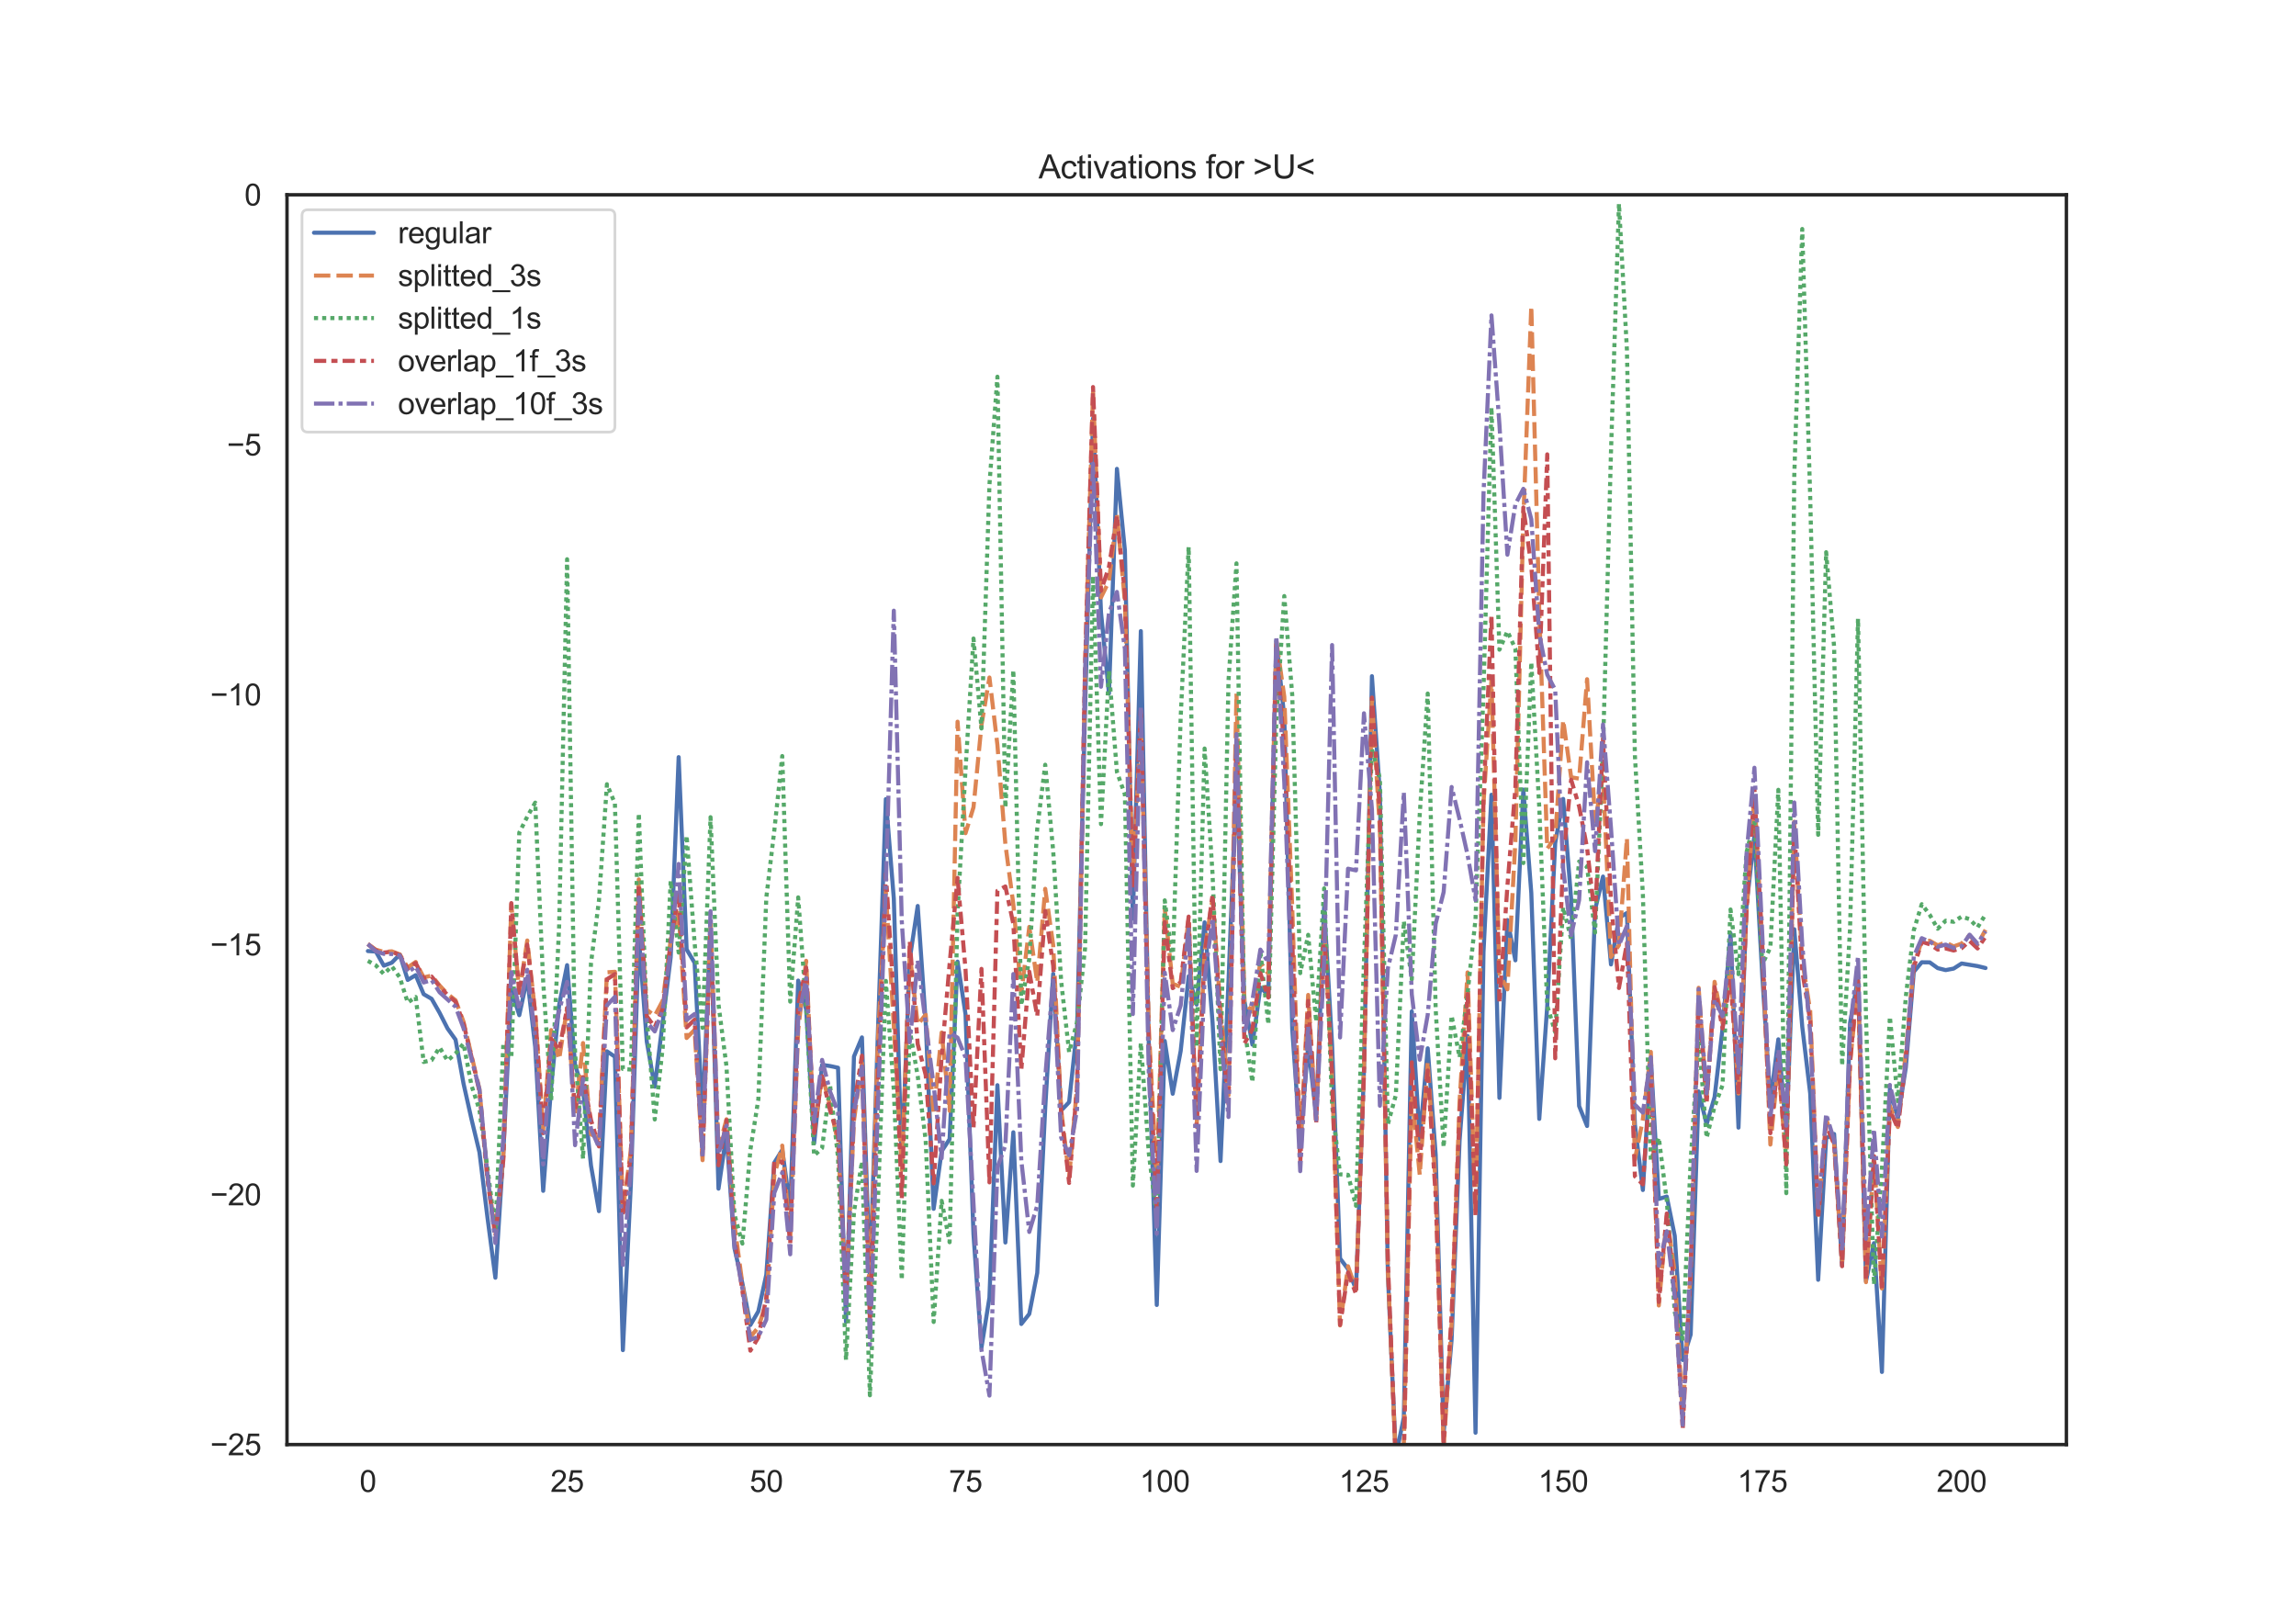 <?xml version="1.0" encoding="utf-8" standalone="no"?>
<!DOCTYPE svg PUBLIC "-//W3C//DTD SVG 1.1//EN"
  "http://www.w3.org/Graphics/SVG/1.1/DTD/svg11.dtd">
<svg height="595.44pt" version="1.1" viewBox="0 0 842.4 595.44" width="842.4pt" xmlns="http://www.w3.org/2000/svg" xmlns:xlink="http://www.w3.org/1999/xlink">
 <defs>
  <style type="text/css">*{stroke-linecap:butt;stroke-linejoin:round;}</style>
 </defs>
 <g id="figure_1">
  <g id="patch_1">
   <path d="M 0 595.44 
L 842.4 595.44 
L 842.4 0 
L 0 0 
z
" style="fill:#ffffff;"/>
  </g>
  <g id="axes_1">
   <g id="patch_2">
    <path d="M 105.3 529.942 
L 758.16 529.942 
L 758.16 71.453 
L 105.3 71.453 
z
" style="fill:#ffffff;"/>
   </g>
   <g id="matplotlib.axis_1">
    <g id="xtick_1">
     <g id="text_1">
      <!-- 0 -->
      <g style="fill:#262626;" transform="translate(131.917 547.315)scale(0.11 -0.11)">
       <defs>
        <path d="M 266 2259 
Q 266 3072 433 3567 
Q 600 4063 929 4331 
Q 1259 4600 1759 4600 
Q 2128 4600 2406 4451 
Q 2684 4303 2865 4023 
Q 3047 3744 3150 3342 
Q 3253 2941 3253 2259 
Q 3253 1453 3087 958 
Q 2922 463 2592 192 
Q 2263 -78 1759 -78 
Q 1097 -78 719 397 
Q 266 969 266 2259 
z
M 844 2259 
Q 844 1131 1108 757 
Q 1372 384 1759 384 
Q 2147 384 2411 759 
Q 2675 1134 2675 2259 
Q 2675 3391 2411 3762 
Q 2147 4134 1753 4134 
Q 1366 4134 1134 3806 
Q 844 3388 844 2259 
z
" id="ArialMT-30" transform="scale(0.016)"/>
       </defs>
       <use xlink:href="#ArialMT-30"/>
      </g>
     </g>
    </g>
    <g id="xtick_2">
     <g id="text_2">
      <!-- 25 -->
      <g style="fill:#262626;" transform="translate(201.951 547.315)scale(0.11 -0.11)">
       <defs>
        <path d="M 3222 541 
L 3222 0 
L 194 0 
Q 188 203 259 391 
Q 375 700 629 1000 
Q 884 1300 1366 1694 
Q 2113 2306 2375 2664 
Q 2638 3022 2638 3341 
Q 2638 3675 2398 3904 
Q 2159 4134 1775 4134 
Q 1369 4134 1125 3890 
Q 881 3647 878 3216 
L 300 3275 
Q 359 3922 746 4261 
Q 1134 4600 1788 4600 
Q 2447 4600 2831 4234 
Q 3216 3869 3216 3328 
Q 3216 3053 3103 2787 
Q 2991 2522 2730 2228 
Q 2469 1934 1863 1422 
Q 1356 997 1212 845 
Q 1069 694 975 541 
L 3222 541 
z
" id="ArialMT-32" transform="scale(0.016)"/>
        <path d="M 266 1200 
L 856 1250 
Q 922 819 1161 601 
Q 1400 384 1738 384 
Q 2144 384 2425 690 
Q 2706 997 2706 1503 
Q 2706 1984 2436 2262 
Q 2166 2541 1728 2541 
Q 1456 2541 1237 2417 
Q 1019 2294 894 2097 
L 366 2166 
L 809 4519 
L 3088 4519 
L 3088 3981 
L 1259 3981 
L 1013 2750 
Q 1425 3038 1878 3038 
Q 2478 3038 2890 2622 
Q 3303 2206 3303 1553 
Q 3303 931 2941 478 
Q 2500 -78 1738 -78 
Q 1113 -78 717 272 
Q 322 622 266 1200 
z
" id="ArialMT-35" transform="scale(0.016)"/>
       </defs>
       <use xlink:href="#ArialMT-32"/>
       <use x="55.615" xlink:href="#ArialMT-35"/>
      </g>
     </g>
    </g>
    <g id="xtick_3">
     <g id="text_3">
      <!-- 50 -->
      <g style="fill:#262626;" transform="translate(275.043 547.315)scale(0.11 -0.11)">
       <use xlink:href="#ArialMT-35"/>
       <use x="55.615" xlink:href="#ArialMT-30"/>
      </g>
     </g>
    </g>
    <g id="xtick_4">
     <g id="text_4">
      <!-- 75 -->
      <g style="fill:#262626;" transform="translate(348.135 547.315)scale(0.11 -0.11)">
       <defs>
        <path d="M 303 3981 
L 303 4522 
L 3269 4522 
L 3269 4084 
Q 2831 3619 2401 2847 
Q 1972 2075 1738 1259 
Q 1569 684 1522 0 
L 944 0 
Q 953 541 1156 1306 
Q 1359 2072 1739 2783 
Q 2119 3494 2547 3981 
L 303 3981 
z
" id="ArialMT-37" transform="scale(0.016)"/>
       </defs>
       <use xlink:href="#ArialMT-37"/>
       <use x="55.615" xlink:href="#ArialMT-35"/>
      </g>
     </g>
    </g>
    <g id="xtick_5">
     <g id="text_5">
      <!-- 100 -->
      <g style="fill:#262626;" transform="translate(418.169 547.315)scale(0.11 -0.11)">
       <defs>
        <path d="M 2384 0 
L 1822 0 
L 1822 3584 
Q 1619 3391 1289 3197 
Q 959 3003 697 2906 
L 697 3450 
Q 1169 3672 1522 3987 
Q 1875 4303 2022 4600 
L 2384 4600 
L 2384 0 
z
" id="ArialMT-31" transform="scale(0.016)"/>
       </defs>
       <use xlink:href="#ArialMT-31"/>
       <use x="55.615" xlink:href="#ArialMT-30"/>
       <use x="111.23" xlink:href="#ArialMT-30"/>
      </g>
     </g>
    </g>
    <g id="xtick_6">
     <g id="text_6">
      <!-- 125 -->
      <g style="fill:#262626;" transform="translate(491.261 547.315)scale(0.11 -0.11)">
       <use xlink:href="#ArialMT-31"/>
       <use x="55.615" xlink:href="#ArialMT-32"/>
       <use x="111.23" xlink:href="#ArialMT-35"/>
      </g>
     </g>
    </g>
    <g id="xtick_7">
     <g id="text_7">
      <!-- 150 -->
      <g style="fill:#262626;" transform="translate(564.353 547.315)scale(0.11 -0.11)">
       <use xlink:href="#ArialMT-31"/>
       <use x="55.615" xlink:href="#ArialMT-35"/>
       <use x="111.23" xlink:href="#ArialMT-30"/>
      </g>
     </g>
    </g>
    <g id="xtick_8">
     <g id="text_8">
      <!-- 175 -->
      <g style="fill:#262626;" transform="translate(637.446 547.315)scale(0.11 -0.11)">
       <use xlink:href="#ArialMT-31"/>
       <use x="55.615" xlink:href="#ArialMT-37"/>
       <use x="111.23" xlink:href="#ArialMT-35"/>
      </g>
     </g>
    </g>
    <g id="xtick_9">
     <g id="text_9">
      <!-- 200 -->
      <g style="fill:#262626;" transform="translate(710.538 547.315)scale(0.11 -0.11)">
       <use xlink:href="#ArialMT-32"/>
       <use x="55.615" xlink:href="#ArialMT-30"/>
       <use x="111.23" xlink:href="#ArialMT-30"/>
      </g>
     </g>
    </g>
   </g>
   <g id="matplotlib.axis_2">
    <g id="ytick_1">
     <g id="text_10">
      <!-- −25 -->
      <g style="fill:#262626;" transform="translate(77.141 533.878)scale(0.11 -0.11)">
       <defs>
        <path d="M 3381 1997 
L 356 1997 
L 356 2522 
L 3381 2522 
L 3381 1997 
z
" id="ArialMT-2212" transform="scale(0.016)"/>
       </defs>
       <use xlink:href="#ArialMT-2212"/>
       <use x="58.398" xlink:href="#ArialMT-32"/>
       <use x="114.014" xlink:href="#ArialMT-35"/>
      </g>
     </g>
    </g>
    <g id="ytick_2">
     <g id="text_11">
      <!-- −20 -->
      <g style="fill:#262626;" transform="translate(77.141 442.181)scale(0.11 -0.11)">
       <use xlink:href="#ArialMT-2212"/>
       <use x="58.398" xlink:href="#ArialMT-32"/>
       <use x="114.014" xlink:href="#ArialMT-30"/>
      </g>
     </g>
    </g>
    <g id="ytick_3">
     <g id="text_12">
      <!-- −15 -->
      <g style="fill:#262626;" transform="translate(77.141 350.483)scale(0.11 -0.11)">
       <use xlink:href="#ArialMT-2212"/>
       <use x="58.398" xlink:href="#ArialMT-31"/>
       <use x="114.014" xlink:href="#ArialMT-35"/>
      </g>
     </g>
    </g>
    <g id="ytick_4">
     <g id="text_13">
      <!-- −10 -->
      <g style="fill:#262626;" transform="translate(77.141 258.785)scale(0.11 -0.11)">
       <use xlink:href="#ArialMT-2212"/>
       <use x="58.398" xlink:href="#ArialMT-31"/>
       <use x="114.014" xlink:href="#ArialMT-30"/>
      </g>
     </g>
    </g>
    <g id="ytick_5">
     <g id="text_14">
      <!-- −5 -->
      <g style="fill:#262626;" transform="translate(83.258 167.087)scale(0.11 -0.11)">
       <use xlink:href="#ArialMT-2212"/>
       <use x="58.398" xlink:href="#ArialMT-35"/>
      </g>
     </g>
    </g>
    <g id="ytick_6">
     <g id="text_15">
      <!-- 0 -->
      <g style="fill:#262626;" transform="translate(89.683 75.39)scale(0.11 -0.11)">
       <use xlink:href="#ArialMT-30"/>
      </g>
     </g>
    </g>
   </g>
   <g id="line2d_1">
    <path clip-path="url(#p7a7efaa9cf)" d="M 134.975 348.894 
L 137.899 349.079 
L 140.823 354.259 
L 143.747 353.168 
L 146.67 350.164 
L 149.594 359.493 
L 152.518 357.738 
L 155.441 364.719 
L 158.365 366.432 
L 161.289 371.563 
L 164.212 377.318 
L 167.136 381.397 
L 170.06 397.496 
L 172.983 410.552 
L 175.907 422.705 
L 178.831 446.478 
L 181.754 468.741 
L 184.678 422.551 
L 187.602 363.196 
L 190.526 372.424 
L 193.449 358.727 
L 196.373 384.099 
L 199.297 436.867 
L 202.22 398.823 
L 205.144 368.748 
L 208.068 354.071 
L 210.991 390.701 
L 213.915 399.794 
L 216.839 427.616 
L 219.762 444.321 
L 222.686 385.685 
L 225.61 387.665 
L 228.534 495.302 
L 231.457 434.586 
L 234.381 343.635 
L 237.305 382.133 
L 240.228 398.644 
L 246.076 351.123 
L 248.999 277.758 
L 251.923 348.308 
L 254.847 353.207 
L 257.77 409.686 
L 260.694 339.572 
L 263.618 436.067 
L 266.542 415.984 
L 269.465 457.865 
L 272.389 470.807 
L 275.313 486.088 
L 278.236 481.069 
L 281.16 467.596 
L 284.084 426.547 
L 287.007 421.864 
L 289.931 443.122 
L 292.855 359.733 
L 295.778 370.352 
L 298.702 419.425 
L 301.626 390.653 
L 304.549 391.079 
L 307.473 391.71 
L 310.397 484.939 
L 313.321 387.575 
L 316.244 380.576 
L 319.168 469.212 
L 322.092 378.969 
L 325.015 293.153 
L 327.939 329.622 
L 330.863 426.872 
L 333.786 351.866 
L 336.71 332.365 
L 339.634 374.885 
L 342.557 443.47 
L 345.481 422.352 
L 348.405 417.899 
L 351.329 352.781 
L 354.252 372.142 
L 357.176 452.871 
L 360.1 494.406 
L 363.023 476.023 
L 365.947 398.107 
L 368.871 455.819 
L 371.794 415.381 
L 374.718 485.709 
L 377.642 482.026 
L 380.565 466.964 
L 383.489 406.467 
L 386.413 357.276 
L 389.336 407.406 
L 392.26 404.327 
L 395.184 377.016 
L 398.108 260.284 
L 401.031 153.506 
L 403.955 224.627 
L 406.879 254.418 
L 409.802 172.002 
L 412.726 201.959 
L 415.65 336.994 
L 418.573 231.52 
L 421.497 383.578 
L 424.421 478.739 
L 427.344 381.883 
L 430.268 401.251 
L 433.192 385.551 
L 436.116 358.164 
L 439.039 368.525 
L 441.963 338.373 
L 444.887 375.049 
L 447.81 425.939 
L 450.734 360.172 
L 453.658 284.866 
L 456.581 367.254 
L 459.505 383.234 
L 462.429 362.304 
L 465.352 364.992 
L 468.276 235.047 
L 471.2 263.072 
L 474.124 377.547 
L 477.047 419.318 
L 479.971 383.443 
L 482.895 409.288 
L 485.818 332.684 
L 488.742 383.315 
L 491.666 461.662 
L 494.589 465.569 
L 497.513 473.015 
L 500.437 392.853 
L 503.36 248.066 
L 506.284 291.102 
L 509.208 467.531 
L 512.131 534.195 
L 515.055 520.036 
L 517.979 371.038 
L 520.903 417.97 
L 523.826 384.576 
L 526.75 423.616 
L 529.674 525.742 
L 532.597 491.395 
L 535.521 418.387 
L 538.445 380.057 
L 541.368 525.603 
L 544.292 349.253 
L 547.216 291.557 
L 550.139 402.776 
L 553.063 337.528 
L 555.987 352.299 
L 558.911 289.682 
L 561.834 327.636 
L 564.758 410.478 
L 567.682 369.024 
L 570.605 309.279 
L 573.529 293.096 
L 576.453 329.914 
L 579.376 405.762 
L 582.3 413.075 
L 585.224 333.789 
L 588.147 321.576 
L 591.071 353.811 
L 593.995 336.719 
L 596.918 334.946 
L 599.842 412.584 
L 602.766 436.56 
L 605.69 388.307 
L 608.613 439.844 
L 611.537 438.973 
L 614.461 453.361 
L 617.384 498.941 
L 620.308 489.574 
L 623.232 400.404 
L 626.155 412.466 
L 629.079 402.452 
L 632.003 377.252 
L 634.926 342.424 
L 637.85 413.677 
L 640.774 332.458 
L 643.698 306.302 
L 646.621 358.659 
L 649.545 403.979 
L 652.469 381.284 
L 655.392 416.028 
L 658.316 340.894 
L 661.24 376.639 
L 664.163 401.125 
L 667.087 469.499 
L 670.011 417.51 
L 672.934 416.012 
L 675.858 464.262 
L 678.782 375.288 
L 681.706 358.709 
L 684.629 469.954 
L 687.553 456.061 
L 690.477 503.307 
L 693.4 399.566 
L 696.324 410.18 
L 699.248 391.609 
L 702.171 356.52 
L 705.095 353.014 
L 708.019 353.05 
L 710.942 355.159 
L 713.866 355.888 
L 716.79 355.329 
L 719.713 353.461 
L 725.561 354.416 
L 728.485 355.127 
L 728.485 355.127 
" style="fill:none;stroke:#4c72b0;stroke-linecap:round;stroke-width:1.5;"/>
   </g>
   <g id="line2d_2">
    <path clip-path="url(#p7a7efaa9cf)" d="M 134.975 346.298 
L 137.899 348.413 
L 140.823 349.203 
L 143.747 348.996 
L 146.67 350.131 
L 149.594 354.939 
L 152.518 352.901 
L 155.441 358.565 
L 158.365 357.919 
L 161.289 361.527 
L 164.212 364.662 
L 167.136 366.954 
L 170.06 374.823 
L 175.907 399.502 
L 178.831 431.665 
L 181.754 451.702 
L 184.678 424.299 
L 187.602 331.718 
L 190.526 364.214 
L 193.449 345.024 
L 196.373 371.631 
L 199.297 414.213 
L 202.22 377.887 
L 205.144 388.629 
L 208.068 369.776 
L 210.991 409.008 
L 213.915 382.656 
L 216.839 416.14 
L 219.762 417.453 
L 222.686 356.707 
L 225.61 356.504 
L 228.534 443.92 
L 231.457 422.063 
L 234.381 322.64 
L 237.305 370.444 
L 240.228 372.642 
L 243.152 367.119 
L 246.076 344.906 
L 248.999 334.893 
L 251.923 380.793 
L 254.847 377.811 
L 257.77 425.623 
L 260.694 338.423 
L 263.618 421.506 
L 266.542 410.621 
L 269.465 449.251 
L 272.389 471.031 
L 275.313 490.461 
L 278.236 486.962 
L 281.16 477.933 
L 284.084 431.244 
L 287.007 420.28 
L 289.931 454.653 
L 292.855 377.832 
L 295.778 352.48 
L 298.702 415.645 
L 301.626 394.313 
L 304.549 405.523 
L 307.473 419.185 
L 310.397 477.001 
L 313.321 411.12 
L 316.244 389.969 
L 319.168 478.122 
L 322.092 381.667 
L 325.015 327.163 
L 327.939 376.283 
L 330.863 429.273 
L 333.786 349.749 
L 336.71 375.857 
L 339.634 372.243 
L 342.557 408.846 
L 345.481 378.807 
L 348.405 407.485 
L 351.329 264.752 
L 354.252 305.655 
L 357.176 296.136 
L 360.1 266.026 
L 363.023 248.55 
L 365.947 273.265 
L 368.871 309.687 
L 371.794 331.787 
L 374.718 364.567 
L 377.642 340.041 
L 380.565 360.413 
L 383.489 326.064 
L 386.413 346.741 
L 389.336 406.945 
L 392.26 432.02 
L 395.184 398.184 
L 398.108 245.804 
L 401.031 143.557 
L 403.955 219.165 
L 406.879 213.254 
L 409.802 188.651 
L 412.726 220.786 
L 415.65 324.087 
L 418.573 264.968 
L 421.497 377.162 
L 424.421 433.024 
L 427.344 333.455 
L 430.268 360.927 
L 433.192 361.994 
L 436.116 336.888 
L 439.039 413.356 
L 441.963 349.08 
L 444.887 329.404 
L 447.81 370.388 
L 450.734 401.828 
L 453.658 254.397 
L 456.581 367.736 
L 459.505 371.125 
L 462.429 352.962 
L 465.352 357.228 
L 468.276 234.92 
L 471.2 255.532 
L 474.124 333.083 
L 477.047 421.477 
L 479.971 364.999 
L 482.895 410.721 
L 485.818 339.586 
L 488.742 395.235 
L 491.666 486.236 
L 494.589 464.529 
L 497.513 473.094 
L 500.437 392.028 
L 503.36 256.034 
L 506.284 304.442 
L 509.208 465.906 
L 512.131 536.433 
L 515.055 530.183 
L 517.979 400.758 
L 520.903 431.046 
L 523.826 389.515 
L 526.75 434.628 
L 529.674 531.29 
L 532.597 485.485 
L 535.521 404.044 
L 538.445 356.731 
L 541.368 444.835 
L 544.292 294.704 
L 547.216 249.294 
L 550.139 357.123 
L 553.063 362.94 
L 555.987 308.636 
L 558.911 190.357 
L 561.834 112.314 
L 564.758 224.313 
L 567.682 311.364 
L 570.605 307.102 
L 573.529 264.198 
L 576.453 285.155 
L 579.376 285.644 
L 582.3 249.172 
L 585.224 301.244 
L 588.147 284.864 
L 591.071 351.049 
L 593.995 346.724 
L 596.918 307.444 
L 599.842 425.304 
L 602.766 410.618 
L 605.69 385.896 
L 608.613 478.921 
L 611.537 446.158 
L 614.461 466.852 
L 617.384 519.762 
L 620.308 465.346 
L 623.232 362.388 
L 626.155 403.133 
L 629.079 360.189 
L 632.003 375.26 
L 634.926 355.002 
L 637.85 401.161 
L 640.774 334.584 
L 643.698 291.6 
L 646.621 347.209 
L 649.545 419.888 
L 652.469 390.403 
L 655.392 426.743 
L 658.316 301.458 
L 661.24 352.321 
L 664.163 370.917 
L 667.087 445.684 
L 670.011 410.473 
L 672.934 419.578 
L 675.858 463.739 
L 678.782 389.981 
L 681.706 360.738 
L 684.629 470.377 
L 687.553 424.144 
L 690.477 472.688 
L 693.4 405.722 
L 696.324 413.441 
L 699.248 385.852 
L 702.171 354.097 
L 705.095 345.126 
L 708.019 345.131 
L 710.942 346.814 
L 713.866 345.762 
L 716.79 347.206 
L 719.713 346.164 
L 722.637 343.065 
L 725.561 346.545 
L 728.485 341.11 
L 728.485 341.11 
" style="fill:none;stroke:#dd8452;stroke-dasharray:6,2.25;stroke-dashoffset:0;stroke-width:1.5;"/>
   </g>
   <g id="line2d_3">
    <path clip-path="url(#p7a7efaa9cf)" d="M 134.975 352.504 
L 137.899 354.147 
L 140.823 357.32 
L 143.747 354.494 
L 146.67 358.557 
L 149.594 367.804 
L 152.518 365.754 
L 155.441 389.597 
L 158.365 388.909 
L 161.289 384.25 
L 164.212 389.111 
L 167.136 386.495 
L 170.06 382.831 
L 172.983 398.171 
L 175.907 407.147 
L 178.831 428.272 
L 181.754 451.343 
L 184.678 382.689 
L 187.602 388.082 
L 190.526 305.451 
L 193.449 299.603 
L 196.373 294.449 
L 199.297 360.162 
L 202.22 403.695 
L 205.144 339.653 
L 208.068 205.156 
L 210.991 386.152 
L 213.915 425.078 
L 216.839 353.295 
L 219.762 330.326 
L 222.686 287.7 
L 225.61 294.768 
L 228.534 392.157 
L 231.457 392.374 
L 234.381 298.341 
L 237.305 372.838 
L 240.228 410.686 
L 243.152 384.259 
L 246.076 323.155 
L 248.999 349.445 
L 251.923 306.581 
L 254.847 345.847 
L 257.77 377.074 
L 260.694 299.791 
L 263.618 368.487 
L 266.542 391.167 
L 269.465 445.518 
L 272.389 456.216 
L 275.313 421.831 
L 278.236 403.274 
L 281.16 329.278 
L 284.084 304.753 
L 287.007 277.361 
L 289.931 367.451 
L 292.855 329.208 
L 295.778 369.297 
L 298.702 423.933 
L 301.626 421.151 
L 304.549 398.1 
L 307.473 424.719 
L 310.397 498.882 
L 313.321 444.614 
L 316.244 426.132 
L 319.168 511.874 
L 322.092 441.404 
L 325.015 359.852 
L 327.939 399.992 
L 330.863 469.512 
L 333.786 377.95 
L 336.71 394.748 
L 339.634 418.339 
L 342.557 484.971 
L 345.481 440.534 
L 348.405 455.714 
L 351.329 334.992 
L 354.252 282.3 
L 357.176 234.241 
L 360.1 267.254 
L 363.023 177.847 
L 365.947 138.197 
L 368.871 296.224 
L 371.794 245.847 
L 374.718 368.762 
L 377.642 351.731 
L 380.565 304.006 
L 383.489 280.547 
L 386.413 312.156 
L 389.336 359.951 
L 392.26 385.977 
L 395.184 375.006 
L 398.108 347.85 
L 401.031 211.366 
L 403.955 302.336 
L 406.879 246.193 
L 409.802 283.204 
L 412.726 291.471 
L 415.65 434.935 
L 418.573 382.601 
L 421.497 423.016 
L 424.421 447.064 
L 427.344 330.298 
L 430.268 352.974 
L 433.192 263.174 
L 436.116 200.678 
L 439.039 384.028 
L 441.963 274.603 
L 444.887 320.729 
L 447.81 392.242 
L 450.734 249.684 
L 453.658 206.679 
L 456.581 377.282 
L 459.505 396.98 
L 462.429 348.991 
L 465.352 375.766 
L 468.276 264.512 
L 471.2 218.666 
L 474.124 255.019 
L 477.047 356.993 
L 479.971 342.945 
L 482.895 374.81 
L 485.818 325.918 
L 488.742 405.57 
L 491.666 430.808 
L 494.589 430.988 
L 497.513 442.351 
L 500.437 352.769 
L 503.36 274.835 
L 506.284 285.581 
L 509.208 412.374 
L 512.131 401.762 
L 515.055 337.918 
L 517.979 359.311 
L 520.903 298.725 
L 523.826 254.433 
L 526.75 370.178 
L 529.674 420.861 
L 532.597 372.611 
L 535.521 387.922 
L 538.445 364.475 
L 541.368 337.183 
L 544.292 252.994 
L 547.216 149.451 
L 550.139 238.342 
L 553.063 231.594 
L 555.987 237.987 
L 558.911 316.61 
L 561.834 242.966 
L 564.758 296.296 
L 567.682 368.981 
L 570.605 378.652 
L 573.529 332.847 
L 576.453 344.52 
L 579.376 316.054 
L 582.3 317.99 
L 585.224 342.123 
L 588.147 274.818 
L 591.071 165.706 
L 593.995 74.772 
L 596.918 128.331 
L 599.842 277.215 
L 602.766 327.973 
L 605.69 425.835 
L 608.613 417.388 
L 611.537 440.404 
L 614.461 481.384 
L 617.384 491.2 
L 620.308 425.825 
L 623.232 380.389 
L 626.155 417.4 
L 629.079 405.915 
L 632.003 398.105 
L 634.926 333.649 
L 637.85 357.371 
L 640.774 312.814 
L 643.698 301.08 
L 646.621 353.702 
L 649.545 347.602 
L 652.469 289.748 
L 655.392 437.721 
L 658.316 174.473 
L 661.24 84.005 
L 664.163 182.449 
L 667.087 306.258 
L 670.011 202.585 
L 672.934 237.353 
L 675.858 390.892 
L 678.782 340.644 
L 681.706 227.001 
L 684.629 372.971 
L 687.553 471.213 
L 690.477 428.96 
L 693.4 373.006 
L 696.324 403.988 
L 699.248 365.573 
L 702.171 341.238 
L 705.095 331.71 
L 708.019 335.6 
L 710.942 340.706 
L 713.866 337.768 
L 716.79 338.171 
L 719.713 336.266 
L 722.637 337.202 
L 725.561 340.22 
L 728.485 335.482 
L 728.485 335.482 
" style="fill:none;stroke:#55a868;stroke-dasharray:1.5,1.5;stroke-dashoffset:0;stroke-width:1.5;"/>
   </g>
   <g id="line2d_4">
    <path clip-path="url(#p7a7efaa9cf)" d="M 134.975 346.398 
L 137.899 348.637 
L 140.823 349.463 
L 143.747 349.125 
L 146.67 350.37 
L 149.594 355.36 
L 152.518 353.286 
L 155.441 358.991 
L 158.365 358.26 
L 161.289 361.922 
L 164.212 365.052 
L 167.136 367.45 
L 170.06 375.448 
L 172.983 387.666 
L 175.907 400.377 
L 178.831 432.582 
L 181.754 453.62 
L 184.678 425.449 
L 187.602 331.31 
L 190.526 364.205 
L 193.449 346.525 
L 196.373 371.912 
L 199.297 415.727 
L 202.22 381.054 
L 205.144 385.325 
L 208.068 369.834 
L 210.991 407.097 
L 213.915 395.153 
L 216.839 410.895 
L 219.762 420.575 
L 222.686 359.262 
L 225.61 357.351 
L 228.534 446.191 
L 231.457 423.677 
L 234.381 324.405 
L 237.305 372.797 
L 240.228 376.834 
L 243.152 369.94 
L 246.076 345.384 
L 248.999 327.982 
L 251.923 376.903 
L 254.847 374.078 
L 257.77 423.601 
L 260.694 342.125 
L 263.618 427.474 
L 266.542 410.954 
L 269.465 454.21 
L 272.389 473.599 
L 275.313 495.499 
L 278.236 490.674 
L 281.16 476.068 
L 284.084 426.266 
L 287.007 426.136 
L 289.931 456.239 
L 292.855 368.655 
L 295.778 354.959 
L 298.702 415.677 
L 301.626 394.816 
L 304.549 407.378 
L 307.473 416.455 
L 310.397 475.646 
L 313.321 405.582 
L 316.244 387.279 
L 319.168 484.586 
L 322.092 397.356 
L 325.015 320.582 
L 327.939 365.992 
L 330.863 439.925 
L 333.786 345.297 
L 336.71 383.077 
L 339.634 394.348 
L 342.557 434.136 
L 345.481 387.631 
L 348.405 353.663 
L 351.329 322.063 
L 354.252 355.706 
L 357.176 413.894 
L 360.1 355.436 
L 363.023 433.756 
L 365.947 326.791 
L 368.871 325.202 
L 371.794 338.944 
L 374.718 392.48 
L 377.642 356.46 
L 380.565 372.779 
L 383.489 334.19 
L 386.413 354.249 
L 389.336 408.327 
L 392.26 433.974 
L 395.184 398.435 
L 398.108 244.292 
L 401.031 141.986 
L 403.955 216.708 
L 406.879 207.969 
L 409.802 189.171 
L 412.726 217.791 
L 415.65 326.305 
L 418.573 259.791 
L 421.497 382.331 
L 424.421 443.598 
L 427.344 338.315 
L 430.268 362.508 
L 433.192 360.322 
L 436.116 336.26 
L 439.039 413.304 
L 441.963 350.331 
L 444.887 328.213 
L 447.81 374.37 
L 450.734 405.03 
L 453.658 271.206 
L 456.581 382.842 
L 459.505 377.518 
L 462.429 356.991 
L 465.352 365.954 
L 468.276 235.932 
L 471.2 275.14 
L 474.124 344.962 
L 477.047 426.452 
L 479.971 367.192 
L 482.895 412.31 
L 485.818 340.753 
L 488.742 394.541 
L 491.666 486.041 
L 494.589 466.842 
L 497.513 474.704 
L 500.437 393.995 
L 503.36 255.922 
L 506.284 298.089 
L 509.208 462.743 
L 512.131 537.028 
L 515.055 536.929 
L 517.979 389.71 
L 520.903 425.665 
L 523.826 392.717 
L 526.75 438.95 
L 529.674 529.218 
L 532.597 482.155 
L 535.521 408.628 
L 538.445 364.715 
L 541.368 446.23 
L 544.292 293.558 
L 547.216 225.402 
L 550.139 367.857 
L 553.063 325.057 
L 555.987 289.117 
L 558.911 186.159 
L 561.834 207.681 
L 564.758 246.856 
L 567.682 166.683 
L 570.605 388.245 
L 573.529 314.737 
L 576.453 286.063 
L 579.376 295.772 
L 582.3 311.106 
L 585.224 336.798 
L 588.147 271.043 
L 591.071 330.856 
L 593.995 362.452 
L 596.918 345.945 
L 599.842 431.519 
L 602.766 434.507 
L 605.69 392.497 
L 608.613 477.638 
L 611.537 445.189 
L 614.461 473.168 
L 617.384 524.326 
L 620.308 466.087 
L 623.232 366.99 
L 626.155 404.675 
L 629.079 362.117 
L 632.003 377.279 
L 634.926 358.827 
L 637.85 401.763 
L 640.774 334.211 
L 643.698 289.222 
L 646.621 349.563 
L 649.545 415.723 
L 652.469 388.596 
L 655.392 427.155 
L 658.316 303.465 
L 661.24 356.14 
L 664.163 374.5 
L 667.087 447.042 
L 670.011 412.863 
L 672.934 419.772 
L 675.858 464.522 
L 678.782 389.457 
L 681.706 358.539 
L 684.629 469.597 
L 687.553 424.179 
L 690.477 473.518 
L 693.4 407.183 
L 696.324 413.956 
L 699.248 388.278 
L 702.171 354.895 
L 705.095 345.484 
L 708.019 346.426 
L 710.942 348.351 
L 713.866 347.947 
L 716.79 348.693 
L 719.713 347.842 
L 722.637 345.197 
L 725.561 347.944 
L 728.485 343.665 
L 728.485 343.665 
" style="fill:none;stroke:#c44e52;stroke-dasharray:4.5,1.875,2.25,1.875;stroke-dashoffset:0;stroke-width:1.5;"/>
   </g>
   <g id="line2d_5">
    <path clip-path="url(#p7a7efaa9cf)" d="M 134.975 346.307 
L 137.899 348.988 
L 140.823 349.936 
L 143.747 349.974 
L 146.67 350.545 
L 149.594 356.69 
L 152.518 354.597 
L 155.441 360.426 
L 158.365 359.549 
L 161.289 364.033 
L 167.136 369.325 
L 170.06 377.176 
L 175.907 399.673 
L 178.831 430.567 
L 181.754 456 
L 184.678 417.237 
L 187.602 356.645 
L 190.526 370.132 
L 193.449 355.768 
L 196.373 380.613 
L 199.297 427.168 
L 202.22 384.069 
L 205.144 370.672 
L 208.068 360.185 
L 210.991 420.121 
L 213.915 395.777 
L 216.839 414.129 
L 219.762 420.959 
L 222.686 368.819 
L 225.61 365.702 
L 228.534 464.063 
L 231.457 428.827 
L 234.381 328.054 
L 237.305 374.976 
L 240.228 378.387 
L 243.152 370.645 
L 246.076 348.439 
L 248.999 316.944 
L 251.923 374.178 
L 254.847 371.992 
L 257.77 424.905 
L 260.694 334.275 
L 263.618 423.375 
L 266.542 412.997 
L 269.465 456.73 
L 272.389 472.766 
L 275.313 491.511 
L 278.236 490.399 
L 281.16 484.119 
L 284.084 437.638 
L 287.007 430.13 
L 289.931 460.145 
L 292.855 373.988 
L 295.778 358.778 
L 298.702 411.484 
L 301.626 388.825 
L 304.549 400.465 
L 307.473 407.948 
L 310.397 480.781 
L 313.321 408.162 
L 316.244 391.306 
L 319.168 493.355 
L 322.092 406.542 
L 325.015 324.569 
L 327.939 224.03 
L 330.863 338.027 
L 333.786 382.359 
L 336.71 352.391 
L 342.557 398.296 
L 345.481 424.906 
L 348.405 378.919 
L 351.329 380.677 
L 354.252 387.901 
L 360.1 495.202 
L 363.023 511.986 
L 365.947 428.202 
L 368.871 420.182 
L 371.794 357.33 
L 374.718 425.728 
L 377.642 451.948 
L 380.565 442.23 
L 383.489 395.247 
L 386.413 358.744 
L 389.336 417.341 
L 392.26 423.785 
L 395.184 406.979 
L 398.108 245.832 
L 401.031 170.07 
L 403.955 251.934 
L 406.879 224.839 
L 409.802 217.159 
L 412.726 238.13 
L 415.65 372.025 
L 418.573 259.202 
L 421.497 394.056 
L 424.421 452.613 
L 427.344 356.825 
L 430.268 377.904 
L 433.192 368.839 
L 436.116 340.195 
L 439.039 429.547 
L 441.963 359.184 
L 444.887 336.782 
L 447.81 379.058 
L 450.734 409.777 
L 453.658 269.301 
L 456.581 378.991 
L 459.505 367.128 
L 462.429 348.368 
L 465.352 353.176 
L 468.276 233.483 
L 471.2 286.955 
L 474.124 365.597 
L 477.047 429.652 
L 479.971 376.546 
L 482.895 410.762 
L 485.818 352.832 
L 488.742 236.637 
L 491.666 380.599 
L 494.589 318.683 
L 497.513 319.313 
L 500.437 261.673 
L 503.36 296.87 
L 506.284 405.64 
L 509.208 355.219 
L 512.131 342.921 
L 515.055 290.628 
L 517.979 364.799 
L 520.903 388.76 
L 523.826 372.314 
L 526.75 338.871 
L 529.674 327.252 
L 532.597 288.712 
L 535.521 300.531 
L 538.445 313.6 
L 541.368 330.195 
L 544.292 181.243 
L 547.216 115.708 
L 550.139 155.734 
L 553.063 203.492 
L 555.987 185.027 
L 558.911 179.321 
L 561.834 190.496 
L 564.758 232.644 
L 567.682 247.498 
L 570.605 253.067 
L 573.529 318.733 
L 576.453 343.052 
L 579.376 330.182 
L 582.3 279.644 
L 585.224 312.24 
L 588.147 265.76 
L 591.071 303.807 
L 593.995 346.739 
L 596.918 339.696 
L 599.842 405.262 
L 602.766 408.181 
L 605.69 387.813 
L 608.613 464.328 
L 611.537 451.685 
L 614.461 475.764 
L 617.384 522.734 
L 620.308 461.433 
L 623.232 362.863 
L 626.155 401.156 
L 629.079 366.681 
L 632.003 372.845 
L 634.926 344.798 
L 637.85 393.425 
L 640.774 313.572 
L 643.698 281.65 
L 646.621 343.66 
L 649.545 409.985 
L 652.469 385.126 
L 655.392 412.958 
L 658.316 294.385 
L 661.24 346.506 
L 664.163 378.781 
L 667.087 444.111 
L 670.011 408.743 
L 672.934 418.301 
L 675.858 458.941 
L 678.782 377.752 
L 681.706 350.829 
L 684.629 454.467 
L 687.553 414.236 
L 690.477 453.61 
L 693.4 398.019 
L 696.324 410.274 
L 699.248 389.265 
L 702.171 350.906 
L 705.095 344.177 
L 708.019 345.464 
L 710.942 347.324 
L 713.866 346.534 
L 716.79 347.784 
L 719.713 347.108 
L 722.637 342.891 
L 725.561 346.202 
L 728.485 341.695 
L 728.485 341.695 
" style="fill:none;stroke:#8172b3;stroke-dasharray:7.5,1.5,1.5,1.5;stroke-dashoffset:0;stroke-width:1.5;"/>
   </g>
   <g id="line2d_6"/>
   <g id="line2d_7"/>
   <g id="line2d_8"/>
   <g id="line2d_9"/>
   <g id="line2d_10"/>
   <g id="patch_3">
    <path d="M 105.3 529.942 
L 105.3 71.453 
" style="fill:none;stroke:#262626;stroke-linecap:square;stroke-linejoin:miter;stroke-width:1.25;"/>
   </g>
   <g id="patch_4">
    <path d="M 758.16 529.942 
L 758.16 71.453 
" style="fill:none;stroke:#262626;stroke-linecap:square;stroke-linejoin:miter;stroke-width:1.25;"/>
   </g>
   <g id="patch_5">
    <path d="M 105.3 529.942 
L 758.16 529.942 
" style="fill:none;stroke:#262626;stroke-linecap:square;stroke-linejoin:miter;stroke-width:1.25;"/>
   </g>
   <g id="patch_6">
    <path d="M 105.3 71.453 
L 758.16 71.453 
" style="fill:none;stroke:#262626;stroke-linecap:square;stroke-linejoin:miter;stroke-width:1.25;"/>
   </g>
   <g id="text_16">
    <!-- Activations for &gt;U&lt; -->
    <g style="fill:#262626;" transform="translate(381.041 65.453)scale(0.12 -0.12)">
     <defs>
      <path d="M -9 0 
L 1750 4581 
L 2403 4581 
L 4278 0 
L 3588 0 
L 3053 1388 
L 1138 1388 
L 634 0 
L -9 0 
z
M 1313 1881 
L 2866 1881 
L 2388 3150 
Q 2169 3728 2063 4100 
Q 1975 3659 1816 3225 
L 1313 1881 
z
" id="ArialMT-41" transform="scale(0.016)"/>
      <path d="M 2588 1216 
L 3141 1144 
Q 3050 572 2676 248 
Q 2303 -75 1759 -75 
Q 1078 -75 664 370 
Q 250 816 250 1647 
Q 250 2184 428 2587 
Q 606 2991 970 3192 
Q 1334 3394 1763 3394 
Q 2303 3394 2647 3120 
Q 2991 2847 3088 2344 
L 2541 2259 
Q 2463 2594 2264 2762 
Q 2066 2931 1784 2931 
Q 1359 2931 1093 2626 
Q 828 2322 828 1663 
Q 828 994 1084 691 
Q 1341 388 1753 388 
Q 2084 388 2306 591 
Q 2528 794 2588 1216 
z
" id="ArialMT-63" transform="scale(0.016)"/>
      <path d="M 1650 503 
L 1731 6 
Q 1494 -44 1306 -44 
Q 1000 -44 831 53 
Q 663 150 594 308 
Q 525 466 525 972 
L 525 2881 
L 113 2881 
L 113 3319 
L 525 3319 
L 525 4141 
L 1084 4478 
L 1084 3319 
L 1650 3319 
L 1650 2881 
L 1084 2881 
L 1084 941 
Q 1084 700 1114 631 
Q 1144 563 1211 522 
Q 1278 481 1403 481 
Q 1497 481 1650 503 
z
" id="ArialMT-74" transform="scale(0.016)"/>
      <path d="M 425 3934 
L 425 4581 
L 988 4581 
L 988 3934 
L 425 3934 
z
M 425 0 
L 425 3319 
L 988 3319 
L 988 0 
L 425 0 
z
" id="ArialMT-69" transform="scale(0.016)"/>
      <path d="M 1344 0 
L 81 3319 
L 675 3319 
L 1388 1331 
Q 1503 1009 1600 663 
Q 1675 925 1809 1294 
L 2547 3319 
L 3125 3319 
L 1869 0 
L 1344 0 
z
" id="ArialMT-76" transform="scale(0.016)"/>
      <path d="M 2588 409 
Q 2275 144 1986 34 
Q 1697 -75 1366 -75 
Q 819 -75 525 192 
Q 231 459 231 875 
Q 231 1119 342 1320 
Q 453 1522 633 1644 
Q 813 1766 1038 1828 
Q 1203 1872 1538 1913 
Q 2219 1994 2541 2106 
Q 2544 2222 2544 2253 
Q 2544 2597 2384 2738 
Q 2169 2928 1744 2928 
Q 1347 2928 1158 2789 
Q 969 2650 878 2297 
L 328 2372 
Q 403 2725 575 2942 
Q 747 3159 1072 3276 
Q 1397 3394 1825 3394 
Q 2250 3394 2515 3294 
Q 2781 3194 2906 3042 
Q 3031 2891 3081 2659 
Q 3109 2516 3109 2141 
L 3109 1391 
Q 3109 606 3145 398 
Q 3181 191 3288 0 
L 2700 0 
Q 2613 175 2588 409 
z
M 2541 1666 
Q 2234 1541 1622 1453 
Q 1275 1403 1131 1340 
Q 988 1278 909 1158 
Q 831 1038 831 891 
Q 831 666 1001 516 
Q 1172 366 1500 366 
Q 1825 366 2078 508 
Q 2331 650 2450 897 
Q 2541 1088 2541 1459 
L 2541 1666 
z
" id="ArialMT-61" transform="scale(0.016)"/>
      <path d="M 213 1659 
Q 213 2581 725 3025 
Q 1153 3394 1769 3394 
Q 2453 3394 2887 2945 
Q 3322 2497 3322 1706 
Q 3322 1066 3130 698 
Q 2938 331 2570 128 
Q 2203 -75 1769 -75 
Q 1072 -75 642 372 
Q 213 819 213 1659 
z
M 791 1659 
Q 791 1022 1069 705 
Q 1347 388 1769 388 
Q 2188 388 2466 706 
Q 2744 1025 2744 1678 
Q 2744 2294 2464 2611 
Q 2184 2928 1769 2928 
Q 1347 2928 1069 2612 
Q 791 2297 791 1659 
z
" id="ArialMT-6f" transform="scale(0.016)"/>
      <path d="M 422 0 
L 422 3319 
L 928 3319 
L 928 2847 
Q 1294 3394 1984 3394 
Q 2284 3394 2536 3286 
Q 2788 3178 2913 3003 
Q 3038 2828 3088 2588 
Q 3119 2431 3119 2041 
L 3119 0 
L 2556 0 
L 2556 2019 
Q 2556 2363 2490 2533 
Q 2425 2703 2258 2804 
Q 2091 2906 1866 2906 
Q 1506 2906 1245 2678 
Q 984 2450 984 1813 
L 984 0 
L 422 0 
z
" id="ArialMT-6e" transform="scale(0.016)"/>
      <path d="M 197 991 
L 753 1078 
Q 800 744 1014 566 
Q 1228 388 1613 388 
Q 2000 388 2187 545 
Q 2375 703 2375 916 
Q 2375 1106 2209 1216 
Q 2094 1291 1634 1406 
Q 1016 1563 777 1677 
Q 538 1791 414 1992 
Q 291 2194 291 2438 
Q 291 2659 392 2848 
Q 494 3038 669 3163 
Q 800 3259 1026 3326 
Q 1253 3394 1513 3394 
Q 1903 3394 2198 3281 
Q 2494 3169 2634 2976 
Q 2775 2784 2828 2463 
L 2278 2388 
Q 2241 2644 2061 2787 
Q 1881 2931 1553 2931 
Q 1166 2931 1000 2803 
Q 834 2675 834 2503 
Q 834 2394 903 2306 
Q 972 2216 1119 2156 
Q 1203 2125 1616 2013 
Q 2213 1853 2448 1751 
Q 2684 1650 2818 1456 
Q 2953 1263 2953 975 
Q 2953 694 2789 445 
Q 2625 197 2315 61 
Q 2006 -75 1616 -75 
Q 969 -75 630 194 
Q 291 463 197 991 
z
" id="ArialMT-73" transform="scale(0.016)"/>
      <path id="ArialMT-20" transform="scale(0.016)"/>
      <path d="M 556 0 
L 556 2881 
L 59 2881 
L 59 3319 
L 556 3319 
L 556 3672 
Q 556 4006 616 4169 
Q 697 4388 901 4523 
Q 1106 4659 1475 4659 
Q 1713 4659 2000 4603 
L 1916 4113 
Q 1741 4144 1584 4144 
Q 1328 4144 1222 4034 
Q 1116 3925 1116 3625 
L 1116 3319 
L 1763 3319 
L 1763 2881 
L 1116 2881 
L 1116 0 
L 556 0 
z
" id="ArialMT-66" transform="scale(0.016)"/>
      <path d="M 416 0 
L 416 3319 
L 922 3319 
L 922 2816 
Q 1116 3169 1280 3281 
Q 1444 3394 1641 3394 
Q 1925 3394 2219 3213 
L 2025 2691 
Q 1819 2813 1613 2813 
Q 1428 2813 1281 2702 
Q 1134 2591 1072 2394 
Q 978 2094 978 1738 
L 978 0 
L 416 0 
z
" id="ArialMT-72" transform="scale(0.016)"/>
      <path d="M 3384 2003 
L 350 706 
L 350 1266 
L 2753 2263 
L 350 3250 
L 350 3809 
L 3384 2528 
L 3384 2003 
z
" id="ArialMT-3e" transform="scale(0.016)"/>
      <path d="M 3500 4581 
L 4106 4581 
L 4106 1934 
Q 4106 1244 3950 837 
Q 3794 431 3386 176 
Q 2978 -78 2316 -78 
Q 1672 -78 1262 144 
Q 853 366 678 786 
Q 503 1206 503 1934 
L 503 4581 
L 1109 4581 
L 1109 1938 
Q 1109 1341 1220 1058 
Q 1331 775 1601 622 
Q 1872 469 2263 469 
Q 2931 469 3215 772 
Q 3500 1075 3500 1938 
L 3500 4581 
z
" id="ArialMT-55" transform="scale(0.016)"/>
      <path d="M 350 2003 
L 350 2528 
L 3384 3809 
L 3384 3250 
L 978 2263 
L 3384 1266 
L 3384 706 
L 350 2003 
z
" id="ArialMT-3c" transform="scale(0.016)"/>
     </defs>
     <use xlink:href="#ArialMT-41"/>
     <use x="66.699" xlink:href="#ArialMT-63"/>
     <use x="116.699" xlink:href="#ArialMT-74"/>
     <use x="144.482" xlink:href="#ArialMT-69"/>
     <use x="166.699" xlink:href="#ArialMT-76"/>
     <use x="216.699" xlink:href="#ArialMT-61"/>
     <use x="272.314" xlink:href="#ArialMT-74"/>
     <use x="300.098" xlink:href="#ArialMT-69"/>
     <use x="322.314" xlink:href="#ArialMT-6f"/>
     <use x="377.93" xlink:href="#ArialMT-6e"/>
     <use x="433.545" xlink:href="#ArialMT-73"/>
     <use x="483.545" xlink:href="#ArialMT-20"/>
     <use x="511.328" xlink:href="#ArialMT-66"/>
     <use x="539.111" xlink:href="#ArialMT-6f"/>
     <use x="594.727" xlink:href="#ArialMT-72"/>
     <use x="628.027" xlink:href="#ArialMT-20"/>
     <use x="655.811" xlink:href="#ArialMT-3e"/>
     <use x="714.209" xlink:href="#ArialMT-55"/>
     <use x="786.426" xlink:href="#ArialMT-3c"/>
    </g>
   </g>
   <g id="legend_1">
    <g id="patch_7">
     <path d="M 113 158.514 
L 223.416 158.514 
Q 225.616 158.514 225.616 156.314 
L 225.616 79.153 
Q 225.616 76.953 223.416 76.953 
L 113 76.953 
Q 110.8 76.953 110.8 79.153 
L 110.8 156.314 
Q 110.8 158.514 113 158.514 
z
" style="fill:#ffffff;opacity:0.8;stroke:#cccccc;stroke-linejoin:miter;"/>
    </g>
    <g id="line2d_11">
     <path d="M 115.2 85.376 
L 137.2 85.376 
" style="fill:none;stroke:#4c72b0;stroke-linecap:round;stroke-width:1.5;"/>
    </g>
    <g id="line2d_12"/>
    <g id="text_17">
     <!-- regular -->
     <g style="fill:#262626;" transform="translate(146 89.226)scale(0.11 -0.11)">
      <defs>
       <path d="M 2694 1069 
L 3275 997 
Q 3138 488 2766 206 
Q 2394 -75 1816 -75 
Q 1088 -75 661 373 
Q 234 822 234 1631 
Q 234 2469 665 2931 
Q 1097 3394 1784 3394 
Q 2450 3394 2872 2941 
Q 3294 2488 3294 1666 
Q 3294 1616 3291 1516 
L 816 1516 
Q 847 969 1125 678 
Q 1403 388 1819 388 
Q 2128 388 2347 550 
Q 2566 713 2694 1069 
z
M 847 1978 
L 2700 1978 
Q 2663 2397 2488 2606 
Q 2219 2931 1791 2931 
Q 1403 2931 1139 2672 
Q 875 2413 847 1978 
z
" id="ArialMT-65" transform="scale(0.016)"/>
       <path d="M 319 -275 
L 866 -356 
Q 900 -609 1056 -725 
Q 1266 -881 1628 -881 
Q 2019 -881 2231 -725 
Q 2444 -569 2519 -288 
Q 2563 -116 2559 434 
Q 2191 0 1641 0 
Q 956 0 581 494 
Q 206 988 206 1678 
Q 206 2153 378 2554 
Q 550 2956 876 3175 
Q 1203 3394 1644 3394 
Q 2231 3394 2613 2919 
L 2613 3319 
L 3131 3319 
L 3131 450 
Q 3131 -325 2973 -648 
Q 2816 -972 2473 -1159 
Q 2131 -1347 1631 -1347 
Q 1038 -1347 672 -1080 
Q 306 -813 319 -275 
z
M 784 1719 
Q 784 1066 1043 766 
Q 1303 466 1694 466 
Q 2081 466 2343 764 
Q 2606 1063 2606 1700 
Q 2606 2309 2336 2618 
Q 2066 2928 1684 2928 
Q 1309 2928 1046 2623 
Q 784 2319 784 1719 
z
" id="ArialMT-67" transform="scale(0.016)"/>
       <path d="M 2597 0 
L 2597 488 
Q 2209 -75 1544 -75 
Q 1250 -75 995 37 
Q 741 150 617 320 
Q 494 491 444 738 
Q 409 903 409 1263 
L 409 3319 
L 972 3319 
L 972 1478 
Q 972 1038 1006 884 
Q 1059 663 1231 536 
Q 1403 409 1656 409 
Q 1909 409 2131 539 
Q 2353 669 2445 892 
Q 2538 1116 2538 1541 
L 2538 3319 
L 3100 3319 
L 3100 0 
L 2597 0 
z
" id="ArialMT-75" transform="scale(0.016)"/>
       <path d="M 409 0 
L 409 4581 
L 972 4581 
L 972 0 
L 409 0 
z
" id="ArialMT-6c" transform="scale(0.016)"/>
      </defs>
      <use xlink:href="#ArialMT-72"/>
      <use x="33.301" xlink:href="#ArialMT-65"/>
      <use x="88.916" xlink:href="#ArialMT-67"/>
      <use x="144.531" xlink:href="#ArialMT-75"/>
      <use x="200.146" xlink:href="#ArialMT-6c"/>
      <use x="222.363" xlink:href="#ArialMT-61"/>
      <use x="277.979" xlink:href="#ArialMT-72"/>
     </g>
    </g>
    <g id="line2d_13">
     <path d="M 115.2 101.098 
L 137.2 101.098 
" style="fill:none;stroke:#dd8452;stroke-dasharray:6,2.25;stroke-dashoffset:0;stroke-width:1.5;"/>
    </g>
    <g id="line2d_14"/>
    <g id="text_18">
     <!-- splitted_3s -->
     <g style="fill:#262626;" transform="translate(146 104.948)scale(0.11 -0.11)">
      <defs>
       <path d="M 422 -1272 
L 422 3319 
L 934 3319 
L 934 2888 
Q 1116 3141 1344 3267 
Q 1572 3394 1897 3394 
Q 2322 3394 2647 3175 
Q 2972 2956 3137 2557 
Q 3303 2159 3303 1684 
Q 3303 1175 3120 767 
Q 2938 359 2589 142 
Q 2241 -75 1856 -75 
Q 1575 -75 1351 44 
Q 1128 163 984 344 
L 984 -1272 
L 422 -1272 
z
M 931 1641 
Q 931 1000 1190 694 
Q 1450 388 1819 388 
Q 2194 388 2461 705 
Q 2728 1022 2728 1688 
Q 2728 2322 2467 2637 
Q 2206 2953 1844 2953 
Q 1484 2953 1207 2617 
Q 931 2281 931 1641 
z
" id="ArialMT-70" transform="scale(0.016)"/>
       <path d="M 2575 0 
L 2575 419 
Q 2259 -75 1647 -75 
Q 1250 -75 917 144 
Q 584 363 401 755 
Q 219 1147 219 1656 
Q 219 2153 384 2558 
Q 550 2963 881 3178 
Q 1213 3394 1622 3394 
Q 1922 3394 2156 3267 
Q 2391 3141 2538 2938 
L 2538 4581 
L 3097 4581 
L 3097 0 
L 2575 0 
z
M 797 1656 
Q 797 1019 1065 703 
Q 1334 388 1700 388 
Q 2069 388 2326 689 
Q 2584 991 2584 1609 
Q 2584 2291 2321 2609 
Q 2059 2928 1675 2928 
Q 1300 2928 1048 2622 
Q 797 2316 797 1656 
z
" id="ArialMT-64" transform="scale(0.016)"/>
       <path d="M -97 -1272 
L -97 -866 
L 3631 -866 
L 3631 -1272 
L -97 -1272 
z
" id="ArialMT-5f" transform="scale(0.016)"/>
       <path d="M 269 1209 
L 831 1284 
Q 928 806 1161 595 
Q 1394 384 1728 384 
Q 2125 384 2398 659 
Q 2672 934 2672 1341 
Q 2672 1728 2419 1979 
Q 2166 2231 1775 2231 
Q 1616 2231 1378 2169 
L 1441 2663 
Q 1497 2656 1531 2656 
Q 1891 2656 2178 2843 
Q 2466 3031 2466 3422 
Q 2466 3731 2256 3934 
Q 2047 4138 1716 4138 
Q 1388 4138 1169 3931 
Q 950 3725 888 3313 
L 325 3413 
Q 428 3978 793 4289 
Q 1159 4600 1703 4600 
Q 2078 4600 2393 4439 
Q 2709 4278 2876 4000 
Q 3044 3722 3044 3409 
Q 3044 3113 2884 2869 
Q 2725 2625 2413 2481 
Q 2819 2388 3044 2092 
Q 3269 1797 3269 1353 
Q 3269 753 2831 336 
Q 2394 -81 1725 -81 
Q 1122 -81 723 278 
Q 325 638 269 1209 
z
" id="ArialMT-33" transform="scale(0.016)"/>
      </defs>
      <use xlink:href="#ArialMT-73"/>
      <use x="50" xlink:href="#ArialMT-70"/>
      <use x="105.615" xlink:href="#ArialMT-6c"/>
      <use x="127.832" xlink:href="#ArialMT-69"/>
      <use x="150.049" xlink:href="#ArialMT-74"/>
      <use x="177.832" xlink:href="#ArialMT-74"/>
      <use x="205.615" xlink:href="#ArialMT-65"/>
      <use x="261.23" xlink:href="#ArialMT-64"/>
      <use x="316.846" xlink:href="#ArialMT-5f"/>
      <use x="372.461" xlink:href="#ArialMT-33"/>
      <use x="428.076" xlink:href="#ArialMT-73"/>
     </g>
    </g>
    <g id="line2d_15">
     <path d="M 115.2 116.69 
L 137.2 116.69 
" style="fill:none;stroke:#55a868;stroke-dasharray:1.5,1.5;stroke-dashoffset:0;stroke-width:1.5;"/>
    </g>
    <g id="line2d_16"/>
    <g id="text_19">
     <!-- splitted_1s -->
     <g style="fill:#262626;" transform="translate(146 120.54)scale(0.11 -0.11)">
      <use xlink:href="#ArialMT-73"/>
      <use x="50" xlink:href="#ArialMT-70"/>
      <use x="105.615" xlink:href="#ArialMT-6c"/>
      <use x="127.832" xlink:href="#ArialMT-69"/>
      <use x="150.049" xlink:href="#ArialMT-74"/>
      <use x="177.832" xlink:href="#ArialMT-74"/>
      <use x="205.615" xlink:href="#ArialMT-65"/>
      <use x="261.23" xlink:href="#ArialMT-64"/>
      <use x="316.846" xlink:href="#ArialMT-5f"/>
      <use x="372.461" xlink:href="#ArialMT-31"/>
      <use x="428.076" xlink:href="#ArialMT-73"/>
     </g>
    </g>
    <g id="line2d_17">
     <path d="M 115.2 132.384 
L 137.2 132.384 
" style="fill:none;stroke:#c44e52;stroke-dasharray:4.5,1.875,2.25,1.875;stroke-dashoffset:0;stroke-width:1.5;"/>
    </g>
    <g id="line2d_18"/>
    <g id="text_20">
     <!-- overlap_1f_3s -->
     <g style="fill:#262626;" transform="translate(146 136.234)scale(0.11 -0.11)">
      <use xlink:href="#ArialMT-6f"/>
      <use x="55.615" xlink:href="#ArialMT-76"/>
      <use x="105.615" xlink:href="#ArialMT-65"/>
      <use x="161.23" xlink:href="#ArialMT-72"/>
      <use x="194.531" xlink:href="#ArialMT-6c"/>
      <use x="216.748" xlink:href="#ArialMT-61"/>
      <use x="272.363" xlink:href="#ArialMT-70"/>
      <use x="327.979" xlink:href="#ArialMT-5f"/>
      <use x="383.594" xlink:href="#ArialMT-31"/>
      <use x="439.209" xlink:href="#ArialMT-66"/>
      <use x="466.992" xlink:href="#ArialMT-5f"/>
      <use x="522.607" xlink:href="#ArialMT-33"/>
      <use x="578.223" xlink:href="#ArialMT-73"/>
     </g>
    </g>
    <g id="line2d_19">
     <path d="M 115.2 148.078 
L 137.2 148.078 
" style="fill:none;stroke:#8172b3;stroke-dasharray:7.5,1.5,1.5,1.5;stroke-dashoffset:0;stroke-width:1.5;"/>
    </g>
    <g id="line2d_20"/>
    <g id="text_21">
     <!-- overlap_10f_3s -->
     <g style="fill:#262626;" transform="translate(146 151.928)scale(0.11 -0.11)">
      <use xlink:href="#ArialMT-6f"/>
      <use x="55.615" xlink:href="#ArialMT-76"/>
      <use x="105.615" xlink:href="#ArialMT-65"/>
      <use x="161.23" xlink:href="#ArialMT-72"/>
      <use x="194.531" xlink:href="#ArialMT-6c"/>
      <use x="216.748" xlink:href="#ArialMT-61"/>
      <use x="272.363" xlink:href="#ArialMT-70"/>
      <use x="327.979" xlink:href="#ArialMT-5f"/>
      <use x="383.594" xlink:href="#ArialMT-31"/>
      <use x="439.209" xlink:href="#ArialMT-30"/>
      <use x="494.824" xlink:href="#ArialMT-66"/>
      <use x="522.607" xlink:href="#ArialMT-5f"/>
      <use x="578.223" xlink:href="#ArialMT-33"/>
      <use x="633.838" xlink:href="#ArialMT-73"/>
     </g>
    </g>
   </g>
  </g>
 </g>
 <defs>
  <clipPath id="p7a7efaa9cf">
   <rect height="458.489" width="652.86" x="105.3" y="71.453"/>
  </clipPath>
 </defs>
</svg>
